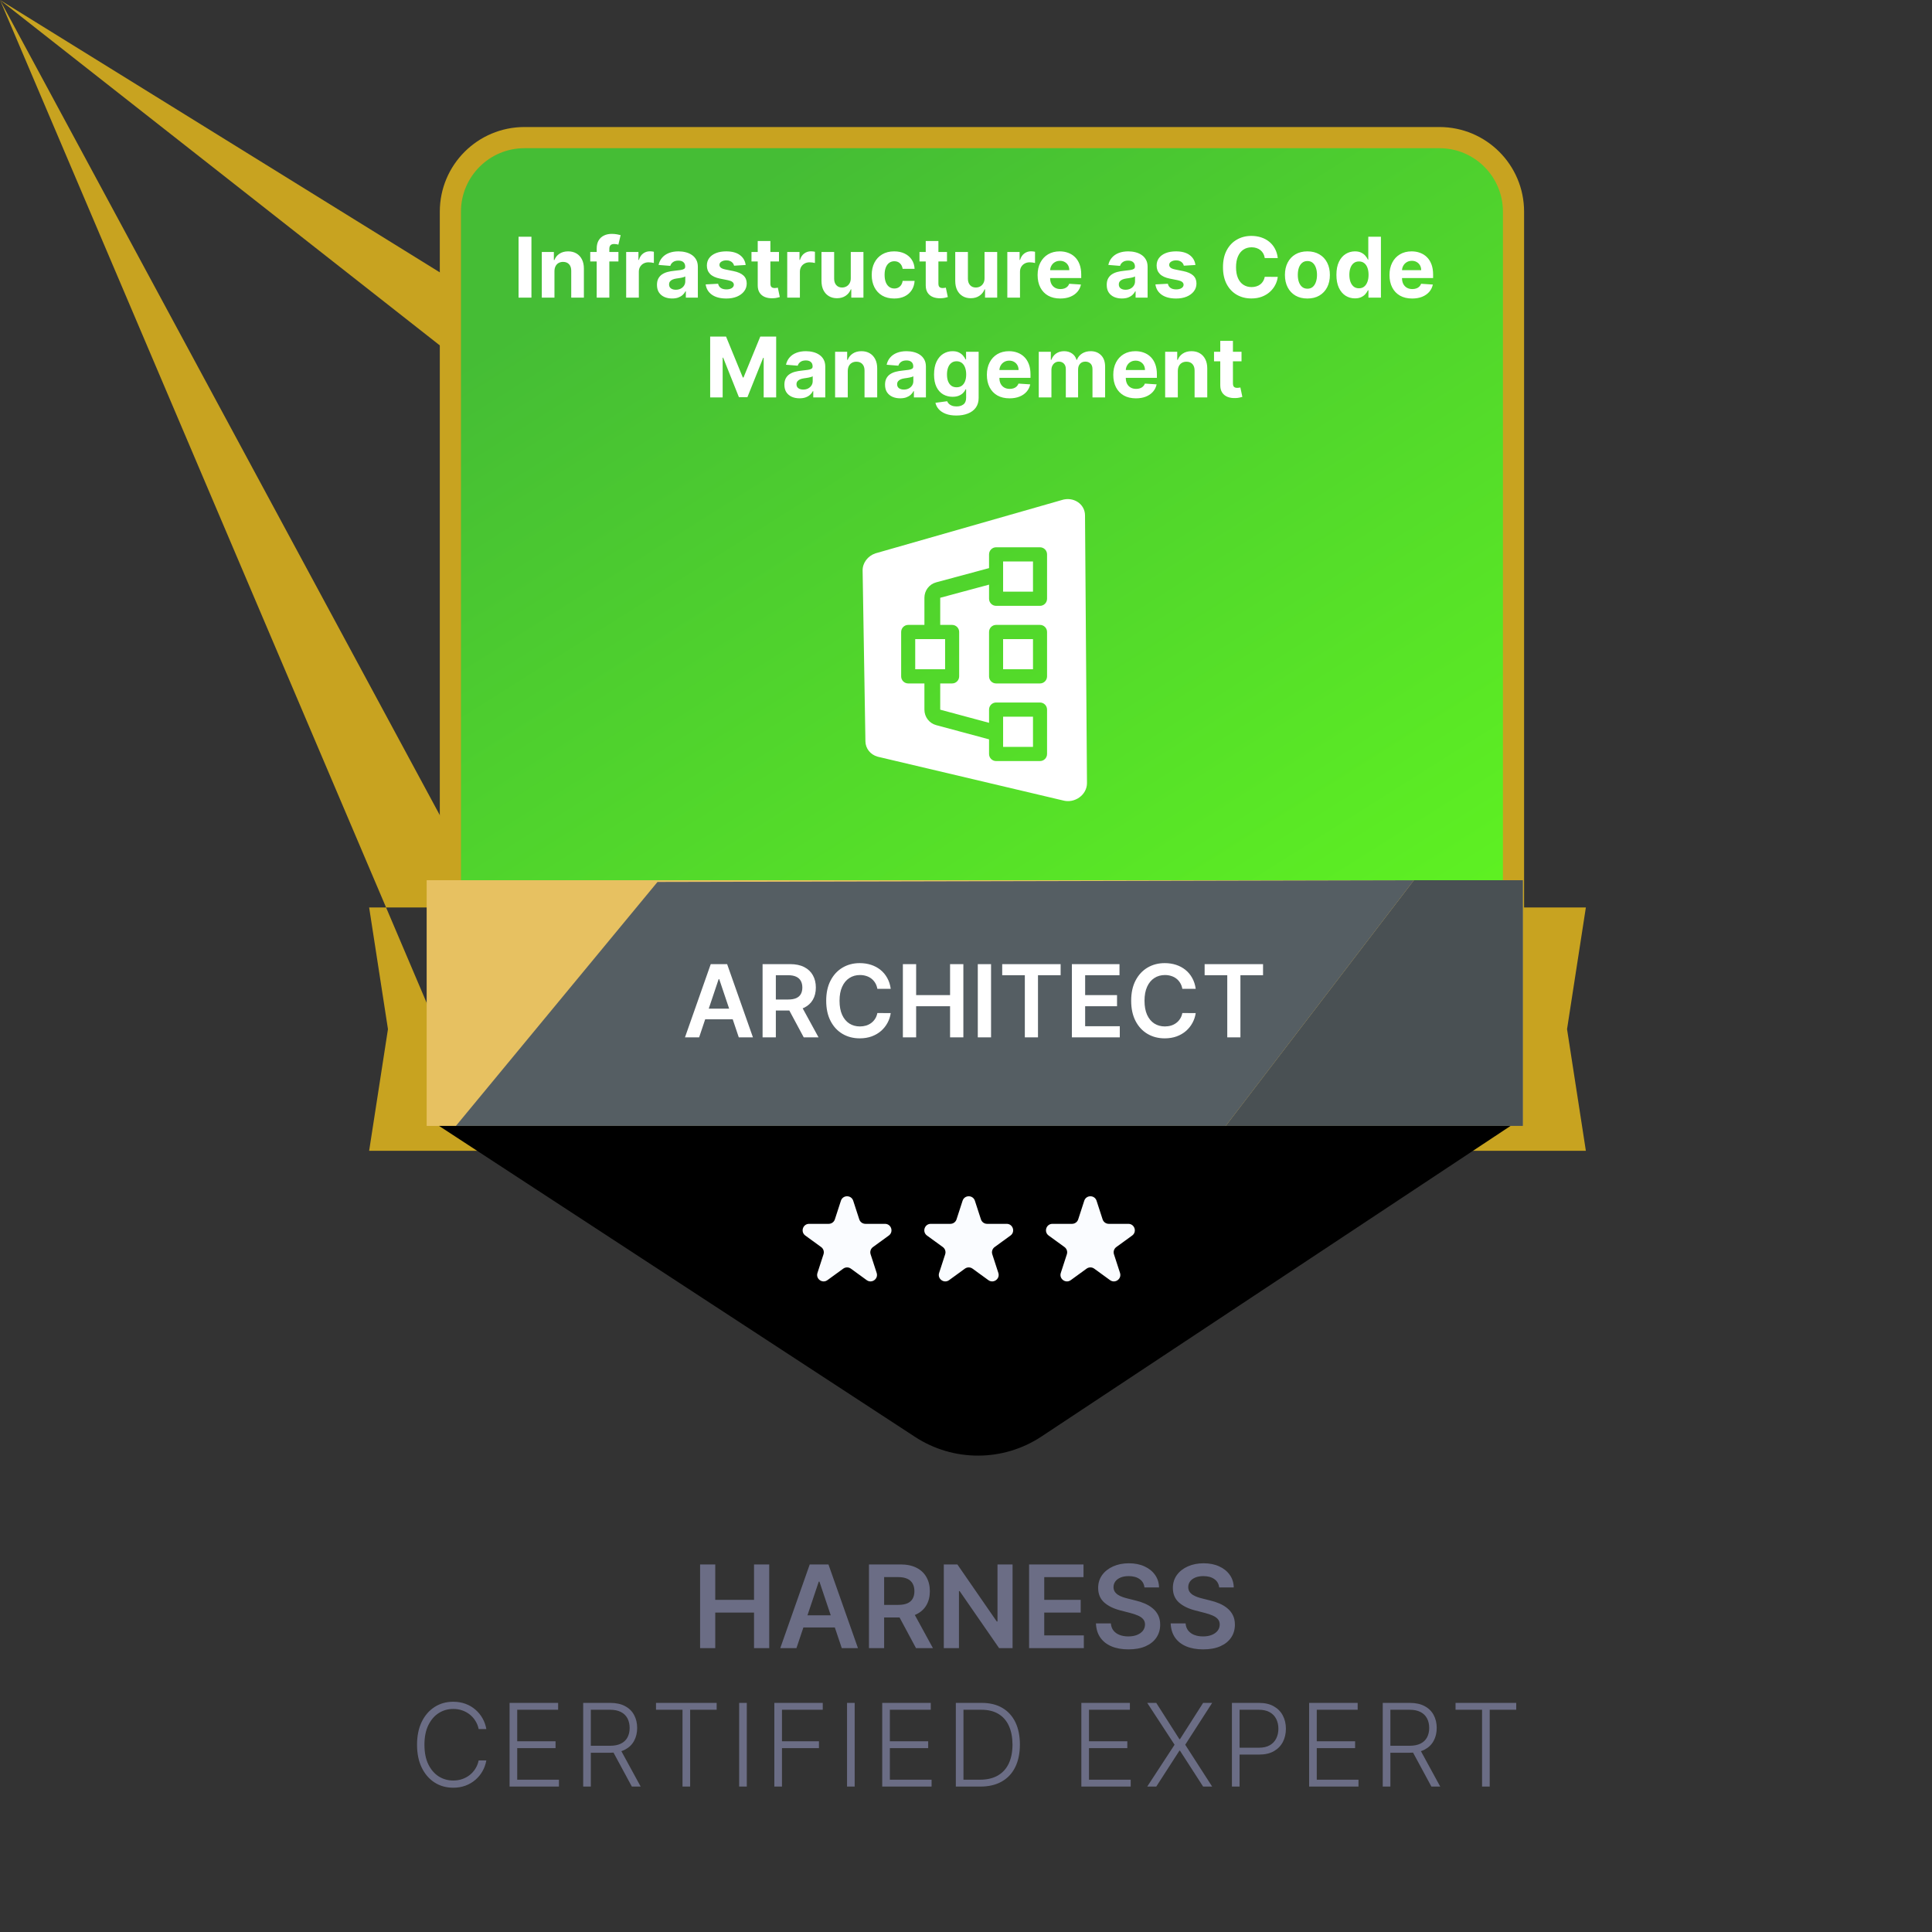 <svg width="600" height="600" viewBox="0 0 600 600" fill="none" xmlns="http://www.w3.org/2000/svg">
<rect x="0" y="0" width="600" height="600" fill="#333333" stroke="none"/>
<path d="M455.094 281.822H492.506L486.66 319.608L492.506 357.395H455.094C-nan -nan -nan -nan 455.094 281.822Z" fill="#C8A320"/>
<path d="M152.052 281.822H114.64L120.486 319.608L114.64 357.395H152.052C-nan -nan -nan -nan 152.052 281.822Z" fill="#C8A320"/>
<path d="M139.87 65.738C139.87 53.035 150.168 42.737 162.871 42.737H447.033C459.736 42.737 470.033 53.035 470.033 65.738V285.78C470.033 293.639 466.02 300.955 459.391 305.178L317.31 395.691C309.771 400.494 300.133 400.494 292.594 395.691L150.513 305.178C143.884 300.955 139.87 293.639 139.87 285.78V65.738Z" fill="url(#paint0_linear_1263_8784)" stroke="#C8A320" stroke-width="6.572"/>
<path d="M165.044 73.521V92.43H161.046V73.521H165.044ZM172.192 84.231V92.43H168.259V78.249H172.008V80.751H172.174C172.488 79.926 173.014 79.273 173.753 78.793C174.491 78.307 175.387 78.064 176.439 78.064C177.424 78.064 178.283 78.279 179.015 78.71C179.748 79.141 180.317 79.757 180.724 80.557C181.13 81.351 181.333 82.299 181.333 83.401V92.43H177.4V84.102C177.406 83.234 177.184 82.557 176.735 82.071C176.286 81.579 175.667 81.332 174.879 81.332C174.35 81.332 173.882 81.446 173.476 81.674C173.076 81.902 172.762 82.234 172.534 82.671C172.312 83.102 172.198 83.622 172.192 84.231ZM192.059 78.249V81.203H183.306V78.249H192.059ZM185.31 92.43V77.224C185.31 76.196 185.51 75.343 185.91 74.666C186.316 73.989 186.87 73.481 187.572 73.143C188.274 72.804 189.071 72.635 189.963 72.635C190.567 72.635 191.118 72.681 191.616 72.773C192.121 72.866 192.496 72.949 192.743 73.023L192.041 75.977C191.887 75.928 191.696 75.882 191.468 75.839C191.247 75.796 191.019 75.774 190.785 75.774C190.207 75.774 189.803 75.909 189.576 76.18C189.348 76.445 189.234 76.817 189.234 77.298V92.43H185.31ZM194.462 92.43V78.249H198.275V80.723H198.423C198.682 79.843 199.116 79.178 199.725 78.729C200.334 78.273 201.036 78.045 201.83 78.045C202.027 78.045 202.239 78.058 202.467 78.082C202.695 78.107 202.895 78.141 203.067 78.184V81.674C202.883 81.619 202.627 81.569 202.301 81.526C201.975 81.483 201.676 81.462 201.405 81.462C200.827 81.462 200.31 81.588 199.854 81.84C199.405 82.086 199.048 82.431 198.783 82.874C198.525 83.317 198.395 83.828 198.395 84.407V92.43H194.462ZM208.739 92.698C207.834 92.698 207.027 92.541 206.32 92.227C205.612 91.907 205.052 91.436 204.639 90.815C204.233 90.187 204.03 89.405 204.03 88.469C204.03 87.682 204.174 87.02 204.464 86.484C204.753 85.949 205.147 85.518 205.646 85.192C206.144 84.865 206.71 84.619 207.344 84.453C207.985 84.287 208.656 84.17 209.357 84.102C210.182 84.016 210.847 83.936 211.352 83.862C211.856 83.782 212.223 83.665 212.45 83.511C212.678 83.358 212.792 83.13 212.792 82.828V82.773C212.792 82.188 212.607 81.736 212.238 81.415C211.875 81.095 211.358 80.935 210.687 80.935C209.979 80.935 209.416 81.092 208.997 81.406C208.579 81.714 208.302 82.102 208.166 82.57L204.528 82.274C204.713 81.412 205.076 80.668 205.618 80.04C206.16 79.406 206.858 78.919 207.714 78.581C208.576 78.236 209.573 78.064 210.705 78.064C211.493 78.064 212.247 78.156 212.967 78.341C213.694 78.526 214.337 78.812 214.897 79.2C215.463 79.587 215.91 80.086 216.236 80.695C216.562 81.299 216.725 82.022 216.725 82.865V92.43H212.995V90.464H212.884C212.656 90.907 212.352 91.298 211.97 91.636C211.589 91.969 211.13 92.23 210.594 92.421C210.059 92.606 209.44 92.698 208.739 92.698ZM209.865 89.984C210.444 89.984 210.955 89.87 211.398 89.642C211.841 89.408 212.189 89.094 212.441 88.7C212.693 88.306 212.82 87.86 212.82 87.362V85.856C212.696 85.936 212.527 86.01 212.312 86.078C212.103 86.14 211.866 86.198 211.601 86.254C211.336 86.303 211.071 86.349 210.807 86.392C210.542 86.429 210.302 86.463 210.087 86.494C209.625 86.561 209.222 86.669 208.877 86.817C208.532 86.965 208.265 87.165 208.074 87.417C207.883 87.663 207.788 87.971 207.788 88.34C207.788 88.876 207.982 89.285 208.369 89.568C208.763 89.845 209.262 89.984 209.865 89.984ZM231.576 82.293L227.975 82.514C227.914 82.206 227.782 81.929 227.578 81.683C227.375 81.431 227.108 81.231 226.775 81.083C226.449 80.929 226.058 80.852 225.603 80.852C224.993 80.852 224.479 80.981 224.061 81.24C223.642 81.492 223.433 81.831 223.433 82.256C223.433 82.594 223.568 82.88 223.839 83.114C224.11 83.348 224.575 83.536 225.233 83.677L227.8 84.195C229.179 84.478 230.207 84.933 230.884 85.561C231.561 86.189 231.9 87.014 231.9 88.035C231.9 88.965 231.626 89.781 231.078 90.482C230.536 91.184 229.791 91.732 228.843 92.126C227.902 92.513 226.815 92.707 225.584 92.707C223.707 92.707 222.211 92.317 221.097 91.535C219.989 90.747 219.34 89.676 219.149 88.322L223.017 88.119C223.134 88.691 223.417 89.128 223.867 89.43C224.316 89.725 224.892 89.873 225.593 89.873C226.283 89.873 226.837 89.74 227.255 89.476C227.68 89.205 227.895 88.857 227.902 88.433C227.895 88.076 227.745 87.783 227.449 87.555C227.154 87.322 226.698 87.143 226.083 87.02L223.627 86.531C222.242 86.254 221.211 85.773 220.534 85.09C219.863 84.407 219.527 83.536 219.527 82.477C219.527 81.566 219.774 80.781 220.266 80.123C220.765 79.464 221.463 78.956 222.362 78.599C223.267 78.242 224.325 78.064 225.538 78.064C227.329 78.064 228.739 78.442 229.767 79.2C230.801 79.957 231.404 80.988 231.576 82.293ZM241.92 78.249V81.203H233.379V78.249H241.92ZM235.318 74.851H239.251V88.072C239.251 88.436 239.307 88.719 239.417 88.922C239.528 89.119 239.682 89.257 239.879 89.337C240.082 89.417 240.316 89.457 240.581 89.457C240.765 89.457 240.95 89.442 241.135 89.411C241.319 89.374 241.461 89.347 241.559 89.328L242.178 92.255C241.981 92.317 241.704 92.387 241.347 92.467C240.99 92.553 240.556 92.606 240.045 92.624C239.097 92.661 238.266 92.535 237.552 92.246C236.845 91.956 236.294 91.507 235.9 90.898C235.506 90.288 235.312 89.519 235.318 88.59V74.851ZM244.482 92.43V78.249H248.295V80.723H248.443C248.701 79.843 249.135 79.178 249.744 78.729C250.354 78.273 251.056 78.045 251.85 78.045C252.047 78.045 252.259 78.058 252.487 78.082C252.714 78.107 252.914 78.141 253.087 78.184V81.674C252.902 81.619 252.647 81.569 252.32 81.526C251.994 81.483 251.696 81.462 251.425 81.462C250.846 81.462 250.329 81.588 249.874 81.84C249.424 82.086 249.067 82.431 248.803 82.874C248.544 83.317 248.415 83.828 248.415 84.407V92.43H244.482ZM264.215 86.392V78.249H268.148V92.43H264.372V89.854H264.224C263.904 90.685 263.372 91.353 262.627 91.858C261.888 92.363 260.986 92.615 259.922 92.615C258.974 92.615 258.14 92.4 257.419 91.969C256.699 91.538 256.136 90.925 255.73 90.131C255.33 89.337 255.127 88.386 255.12 87.278V78.249H259.054V86.577C259.06 87.414 259.284 88.076 259.728 88.562C260.171 89.048 260.765 89.291 261.51 89.291C261.984 89.291 262.427 89.183 262.839 88.968C263.252 88.746 263.584 88.42 263.836 87.989C264.095 87.558 264.221 87.026 264.215 86.392ZM277.702 92.707C276.249 92.707 275 92.4 273.953 91.784C272.913 91.162 272.113 90.301 271.553 89.199C270.999 88.097 270.722 86.829 270.722 85.395C270.722 83.942 271.002 82.668 271.562 81.572C272.128 80.471 272.932 79.612 273.972 78.996C275.012 78.375 276.249 78.064 277.683 78.064C278.921 78.064 280.004 78.289 280.933 78.738C281.863 79.187 282.598 79.818 283.14 80.631C283.682 81.443 283.98 82.397 284.036 83.493H280.324C280.219 82.785 279.942 82.216 279.493 81.785C279.05 81.348 278.468 81.129 277.748 81.129C277.139 81.129 276.606 81.295 276.151 81.628C275.701 81.954 275.351 82.431 275.098 83.059C274.846 83.687 274.72 84.447 274.72 85.34C274.72 86.244 274.843 87.014 275.089 87.648C275.341 88.282 275.695 88.765 276.151 89.097C276.606 89.43 277.139 89.596 277.748 89.596C278.197 89.596 278.601 89.504 278.958 89.319C279.321 89.134 279.619 88.867 279.853 88.516C280.093 88.159 280.25 87.731 280.324 87.232H284.036C283.974 88.316 283.679 89.27 283.149 90.094C282.626 90.913 281.903 91.553 280.98 92.015C280.056 92.477 278.964 92.707 277.702 92.707ZM294.097 78.249V81.203H285.557V78.249H294.097ZM287.496 74.851H291.429V88.072C291.429 88.436 291.484 88.719 291.595 88.922C291.706 89.119 291.86 89.257 292.057 89.337C292.26 89.417 292.494 89.457 292.759 89.457C292.943 89.457 293.128 89.442 293.312 89.411C293.497 89.374 293.639 89.347 293.737 89.328L294.356 92.255C294.159 92.317 293.882 92.387 293.525 92.467C293.168 92.553 292.734 92.606 292.223 92.624C291.275 92.661 290.444 92.535 289.73 92.246C289.022 91.956 288.471 91.507 288.077 90.898C287.683 90.288 287.49 89.519 287.496 88.59V74.851ZM305.754 86.392V78.249H309.687V92.43H305.911V89.854H305.763C305.443 90.685 304.911 91.353 304.166 91.858C303.427 92.363 302.525 92.615 301.461 92.615C300.513 92.615 299.679 92.4 298.958 91.969C298.238 91.538 297.675 90.925 297.269 90.131C296.869 89.337 296.666 88.386 296.659 87.278V78.249H300.593V86.577C300.599 87.414 300.824 88.076 301.267 88.562C301.71 89.048 302.304 89.291 303.049 89.291C303.523 89.291 303.966 89.183 304.378 88.968C304.791 88.746 305.123 88.42 305.375 87.989C305.634 87.558 305.76 87.026 305.754 86.392ZM312.833 92.43V78.249H316.646V80.723H316.794C317.053 79.843 317.487 79.178 318.096 78.729C318.705 78.273 319.407 78.045 320.201 78.045C320.398 78.045 320.61 78.058 320.838 78.082C321.066 78.107 321.266 78.141 321.438 78.184V81.674C321.254 81.619 320.998 81.569 320.672 81.526C320.346 81.483 320.047 81.462 319.776 81.462C319.198 81.462 318.681 81.588 318.225 81.84C317.776 82.086 317.419 82.431 317.154 82.874C316.896 83.317 316.767 83.828 316.767 84.407V92.43H312.833ZM329.275 92.707C327.816 92.707 326.56 92.412 325.508 91.821C324.461 91.224 323.655 90.381 323.089 89.291C322.522 88.195 322.239 86.9 322.239 85.404C322.239 83.945 322.522 82.665 323.089 81.563C323.655 80.461 324.452 79.603 325.48 78.987C326.514 78.372 327.727 78.064 329.118 78.064C330.054 78.064 330.924 78.215 331.731 78.516C332.543 78.812 333.251 79.258 333.854 79.855C334.464 80.452 334.938 81.203 335.276 82.108C335.615 83.007 335.784 84.059 335.784 85.266V86.346H323.809V83.908H332.082C332.082 83.342 331.959 82.84 331.712 82.403C331.466 81.966 331.125 81.625 330.688 81.379C330.257 81.126 329.755 81 329.183 81C328.585 81 328.056 81.138 327.594 81.415C327.139 81.686 326.782 82.052 326.523 82.514C326.265 82.97 326.133 83.478 326.126 84.038V86.355C326.126 87.057 326.256 87.663 326.514 88.174C326.779 88.685 327.151 89.079 327.631 89.356C328.112 89.633 328.681 89.771 329.339 89.771C329.777 89.771 330.177 89.71 330.54 89.587C330.903 89.463 331.214 89.279 331.472 89.033C331.731 88.786 331.928 88.485 332.063 88.128L335.701 88.368C335.516 89.242 335.138 90.005 334.565 90.658C333.999 91.304 333.267 91.809 332.368 92.172C331.475 92.529 330.444 92.707 329.275 92.707ZM348.412 92.698C347.508 92.698 346.701 92.541 345.993 92.227C345.286 91.907 344.725 91.436 344.313 90.815C343.907 90.187 343.704 89.405 343.704 88.469C343.704 87.682 343.848 87.02 344.138 86.484C344.427 85.949 344.821 85.518 345.319 85.192C345.818 84.865 346.384 84.619 347.018 84.453C347.658 84.287 348.329 84.17 349.031 84.102C349.856 84.016 350.521 83.936 351.025 83.862C351.53 83.782 351.896 83.665 352.124 83.511C352.352 83.358 352.466 83.13 352.466 82.828V82.773C352.466 82.188 352.281 81.736 351.912 81.415C351.549 81.095 351.032 80.935 350.361 80.935C349.653 80.935 349.09 81.092 348.671 81.406C348.252 81.714 347.975 82.102 347.84 82.57L344.202 82.274C344.387 81.412 344.75 80.668 345.292 80.04C345.833 79.406 346.532 78.919 347.388 78.581C348.249 78.236 349.247 78.064 350.379 78.064C351.167 78.064 351.921 78.156 352.641 78.341C353.367 78.526 354.011 78.812 354.571 79.2C355.137 79.587 355.583 80.086 355.91 80.695C356.236 81.299 356.399 82.022 356.399 82.865V92.43H352.669V90.464H352.558C352.33 90.907 352.026 91.298 351.644 91.636C351.262 91.969 350.804 92.23 350.268 92.421C349.733 92.606 349.114 92.698 348.412 92.698ZM349.539 89.984C350.117 89.984 350.628 89.87 351.072 89.642C351.515 89.408 351.863 89.094 352.115 88.7C352.367 88.306 352.493 87.86 352.493 87.362V85.856C352.37 85.936 352.201 86.01 351.986 86.078C351.776 86.14 351.539 86.198 351.275 86.254C351.01 86.303 350.745 86.349 350.481 86.392C350.216 86.429 349.976 86.463 349.76 86.494C349.299 86.561 348.896 86.669 348.551 86.817C348.206 86.965 347.939 87.165 347.748 87.417C347.557 87.663 347.461 87.971 347.461 88.34C347.461 88.876 347.655 89.285 348.043 89.568C348.437 89.845 348.936 89.984 349.539 89.984ZM371.25 82.293L367.649 82.514C367.588 82.206 367.455 81.929 367.252 81.683C367.049 81.431 366.781 81.231 366.449 81.083C366.123 80.929 365.732 80.852 365.276 80.852C364.667 80.852 364.153 80.981 363.735 81.24C363.316 81.492 363.107 81.831 363.107 82.256C363.107 82.594 363.242 82.88 363.513 83.114C363.784 83.348 364.249 83.536 364.907 83.677L367.474 84.195C368.853 84.478 369.881 84.933 370.558 85.561C371.235 86.189 371.573 87.014 371.573 88.035C371.573 88.965 371.299 89.781 370.752 90.482C370.21 91.184 369.465 91.732 368.517 92.126C367.575 92.513 366.489 92.707 365.258 92.707C363.381 92.707 361.885 92.317 360.771 91.535C359.663 90.747 359.013 89.676 358.823 88.322L362.691 88.119C362.808 88.691 363.091 89.128 363.541 89.43C363.99 89.725 364.566 89.873 365.267 89.873C365.957 89.873 366.511 89.74 366.929 89.476C367.354 89.205 367.569 88.857 367.575 88.433C367.569 88.076 367.419 87.783 367.123 87.555C366.828 87.322 366.372 87.143 365.757 87.02L363.301 86.531C361.916 86.254 360.885 85.773 360.208 85.09C359.537 84.407 359.201 83.536 359.201 82.477C359.201 81.566 359.447 80.781 359.94 80.123C360.438 79.464 361.137 78.956 362.036 78.599C362.941 78.242 363.999 78.064 365.212 78.064C367.003 78.064 368.413 78.442 369.441 79.2C370.475 79.957 371.078 80.988 371.25 82.293ZM396.825 80.141H392.781C392.708 79.618 392.557 79.153 392.329 78.747C392.101 78.335 391.809 77.984 391.452 77.695C391.095 77.405 390.682 77.184 390.215 77.03C389.753 76.876 389.251 76.799 388.71 76.799C387.731 76.799 386.878 77.042 386.152 77.528C385.426 78.008 384.863 78.71 384.463 79.633C384.062 80.551 383.862 81.665 383.862 82.976C383.862 84.324 384.062 85.456 384.463 86.374C384.869 87.291 385.435 87.983 386.161 88.451C386.888 88.919 387.728 89.153 388.682 89.153C389.218 89.153 389.713 89.082 390.169 88.94C390.63 88.799 391.039 88.593 391.396 88.322C391.753 88.045 392.049 87.709 392.283 87.315C392.523 86.921 392.689 86.472 392.781 85.967L396.825 85.986C396.721 86.854 396.459 87.691 396.041 88.497C395.628 89.297 395.071 90.014 394.369 90.648C393.674 91.276 392.843 91.775 391.877 92.144C390.916 92.507 389.83 92.689 388.617 92.689C386.931 92.689 385.423 92.307 384.093 91.544C382.77 90.781 381.723 89.676 380.954 88.229C380.191 86.783 379.809 85.032 379.809 82.976C379.809 80.914 380.197 79.159 380.972 77.713C381.748 76.267 382.801 75.165 384.13 74.408C385.46 73.644 386.955 73.263 388.617 73.263C389.713 73.263 390.729 73.417 391.664 73.724C392.606 74.032 393.44 74.481 394.166 75.072C394.893 75.657 395.484 76.374 395.939 77.224C396.401 78.073 396.696 79.046 396.825 80.141ZM406.026 92.707C404.592 92.707 403.352 92.403 402.305 91.793C401.265 91.178 400.462 90.322 399.895 89.227C399.329 88.125 399.046 86.847 399.046 85.395C399.046 83.93 399.329 82.65 399.895 81.554C400.462 80.452 401.265 79.597 402.305 78.987C403.352 78.372 404.592 78.064 406.026 78.064C407.46 78.064 408.698 78.372 409.738 78.987C410.784 79.597 411.59 80.452 412.157 81.554C412.723 82.65 413.006 83.93 413.006 85.395C413.006 86.847 412.723 88.125 412.157 89.227C411.59 90.322 410.784 91.178 409.738 91.793C408.698 92.403 407.46 92.707 406.026 92.707ZM406.045 89.66C406.697 89.66 407.242 89.476 407.679 89.106C408.116 88.731 408.445 88.22 408.667 87.574C408.894 86.927 409.008 86.192 409.008 85.367C409.008 84.542 408.894 83.807 408.667 83.16C408.445 82.514 408.116 82.003 407.679 81.628C407.242 81.252 406.697 81.065 406.045 81.065C405.386 81.065 404.832 81.252 404.383 81.628C403.939 82.003 403.604 82.514 403.376 83.16C403.155 83.807 403.044 84.542 403.044 85.367C403.044 86.192 403.155 86.927 403.376 87.574C403.604 88.22 403.939 88.731 404.383 89.106C404.832 89.476 405.386 89.66 406.045 89.66ZM420.79 92.661C419.712 92.661 418.737 92.384 417.863 91.83C416.995 91.27 416.305 90.448 415.795 89.365C415.29 88.276 415.037 86.94 415.037 85.358C415.037 83.733 415.299 82.382 415.822 81.305C416.345 80.221 417.041 79.412 417.909 78.876C418.783 78.335 419.74 78.064 420.78 78.064C421.574 78.064 422.236 78.199 422.765 78.47C423.301 78.735 423.732 79.067 424.058 79.467C424.39 79.861 424.643 80.249 424.815 80.631H424.935V73.521H428.859V92.43H424.981V90.159H424.815C424.631 90.553 424.369 90.944 424.03 91.332C423.698 91.713 423.264 92.03 422.729 92.283C422.199 92.535 421.553 92.661 420.79 92.661ZM422.036 89.531C422.67 89.531 423.206 89.359 423.643 89.014C424.086 88.663 424.424 88.174 424.658 87.546C424.898 86.918 425.018 86.183 425.018 85.34C425.018 84.496 424.901 83.764 424.667 83.142C424.434 82.52 424.095 82.04 423.652 81.702C423.209 81.363 422.67 81.194 422.036 81.194C421.39 81.194 420.845 81.369 420.402 81.72C419.959 82.071 419.623 82.557 419.395 83.179C419.168 83.801 419.054 84.521 419.054 85.34C419.054 86.164 419.168 86.894 419.395 87.528C419.629 88.156 419.965 88.648 420.402 89.005C420.845 89.356 421.39 89.531 422.036 89.531ZM438.556 92.707C437.097 92.707 435.842 92.412 434.789 91.821C433.743 91.224 432.936 90.381 432.37 89.291C431.804 88.195 431.521 86.9 431.521 85.404C431.521 83.945 431.804 82.665 432.37 81.563C432.936 80.461 433.733 79.603 434.761 78.987C435.795 78.372 437.008 78.064 438.399 78.064C439.335 78.064 440.206 78.215 441.012 78.516C441.825 78.812 442.532 79.258 443.136 79.855C443.745 80.452 444.219 81.203 444.558 82.108C444.896 83.007 445.065 84.059 445.065 85.266V86.346H433.09V83.908H441.363C441.363 83.342 441.24 82.84 440.994 82.403C440.747 81.966 440.406 81.625 439.969 81.379C439.538 81.126 439.036 81 438.464 81C437.867 81 437.337 81.138 436.876 81.415C436.42 81.686 436.063 82.052 435.805 82.514C435.546 82.97 435.414 83.478 435.408 84.038V86.355C435.408 87.057 435.537 87.663 435.795 88.174C436.06 88.685 436.433 89.079 436.913 89.356C437.393 89.633 437.962 89.771 438.621 89.771C439.058 89.771 439.458 89.71 439.821 89.587C440.184 89.463 440.495 89.279 440.754 89.033C441.012 88.786 441.209 88.485 441.344 88.128L444.982 88.368C444.798 89.242 444.419 90.005 443.847 90.658C443.28 91.304 442.548 91.809 441.649 92.172C440.757 92.529 439.726 92.707 438.556 92.707ZM220.549 104.521H225.479L230.687 117.226H230.908L236.116 104.521H241.046V123.43H237.168V111.123H237.011L232.118 123.338H229.477L224.584 111.077H224.427V123.43H220.549V104.521ZM248.31 123.698C247.405 123.698 246.599 123.541 245.891 123.227C245.183 122.907 244.623 122.436 244.21 121.815C243.804 121.187 243.601 120.405 243.601 119.469C243.601 118.682 243.746 118.02 244.035 117.484C244.324 116.949 244.718 116.518 245.217 116.192C245.715 115.866 246.282 115.619 246.916 115.453C247.556 115.287 248.227 115.17 248.929 115.102C249.753 115.016 250.418 114.936 250.923 114.862C251.428 114.782 251.794 114.665 252.022 114.511C252.249 114.357 252.363 114.13 252.363 113.828V113.773C252.363 113.188 252.179 112.736 251.809 112.415C251.446 112.095 250.929 111.935 250.258 111.935C249.55 111.935 248.987 112.092 248.568 112.406C248.15 112.714 247.873 113.102 247.737 113.57L244.1 113.274C244.284 112.412 244.648 111.668 245.189 111.04C245.731 110.406 246.429 109.919 247.285 109.581C248.147 109.236 249.144 109.064 250.277 109.064C251.064 109.064 251.818 109.156 252.539 109.341C253.265 109.526 253.908 109.812 254.468 110.2C255.035 110.587 255.481 111.086 255.807 111.695C256.133 112.299 256.296 113.022 256.296 113.865V123.43H252.566V121.464H252.456C252.228 121.907 251.923 122.298 251.541 122.636C251.16 122.969 250.701 123.23 250.166 123.421C249.63 123.606 249.012 123.698 248.31 123.698ZM249.436 120.984C250.015 120.984 250.526 120.87 250.969 120.642C251.412 120.408 251.76 120.094 252.012 119.7C252.265 119.306 252.391 118.86 252.391 118.361V116.857C252.268 116.937 252.099 117.01 251.883 117.078C251.674 117.14 251.437 117.198 251.172 117.254C250.907 117.303 250.643 117.349 250.378 117.392C250.113 117.429 249.873 117.463 249.658 117.494C249.196 117.561 248.793 117.669 248.448 117.817C248.104 117.964 247.836 118.165 247.645 118.417C247.454 118.663 247.359 118.971 247.359 119.34C247.359 119.876 247.553 120.285 247.941 120.568C248.335 120.845 248.833 120.984 249.436 120.984ZM263.281 115.232V123.43H259.348V109.249H263.097V111.751H263.263C263.577 110.926 264.103 110.273 264.842 109.793C265.58 109.307 266.476 109.064 267.528 109.064C268.513 109.064 269.372 109.279 270.104 109.71C270.837 110.141 271.406 110.757 271.812 111.557C272.219 112.351 272.422 113.299 272.422 114.401V123.43H268.489V115.102C268.495 114.234 268.273 113.557 267.824 113.071C267.374 112.579 266.756 112.332 265.968 112.332C265.439 112.332 264.971 112.446 264.565 112.674C264.164 112.902 263.851 113.234 263.623 113.671C263.401 114.102 263.287 114.622 263.281 115.232ZM279.566 123.698C278.661 123.698 277.855 123.541 277.147 123.227C276.439 122.907 275.879 122.436 275.466 121.815C275.06 121.187 274.857 120.405 274.857 119.469C274.857 118.682 275.002 118.02 275.291 117.484C275.58 116.949 275.974 116.518 276.473 116.192C276.971 115.866 277.538 115.619 278.172 115.453C278.812 115.287 279.483 115.17 280.184 115.102C281.009 115.016 281.674 114.936 282.179 114.862C282.683 114.782 283.05 114.665 283.277 114.511C283.505 114.357 283.619 114.13 283.619 113.828V113.773C283.619 113.188 283.434 112.736 283.065 112.415C282.702 112.095 282.185 111.935 281.514 111.935C280.806 111.935 280.243 112.092 279.824 112.406C279.406 112.714 279.129 113.102 278.993 113.57L275.356 113.274C275.54 112.412 275.903 111.668 276.445 111.04C276.987 110.406 277.685 109.919 278.541 109.581C279.403 109.236 280.4 109.064 281.532 109.064C282.32 109.064 283.074 109.156 283.794 109.341C284.521 109.526 285.164 109.812 285.724 110.2C286.29 110.587 286.737 111.086 287.063 111.695C287.389 112.299 287.552 113.022 287.552 113.865V123.43H283.822V121.464H283.711C283.484 121.907 283.179 122.298 282.797 122.636C282.416 122.969 281.957 123.23 281.422 123.421C280.886 123.606 280.267 123.698 279.566 123.698ZM280.692 120.984C281.271 120.984 281.782 120.87 282.225 120.642C282.668 120.408 283.016 120.094 283.268 119.7C283.521 119.306 283.647 118.86 283.647 118.361V116.857C283.524 116.937 283.354 117.01 283.139 117.078C282.93 117.14 282.693 117.198 282.428 117.254C282.163 117.303 281.899 117.349 281.634 117.392C281.369 117.429 281.129 117.463 280.914 117.494C280.452 117.561 280.049 117.669 279.704 117.817C279.36 117.964 279.092 118.165 278.901 118.417C278.71 118.663 278.615 118.971 278.615 119.34C278.615 119.876 278.809 120.285 279.196 120.568C279.59 120.845 280.089 120.984 280.692 120.984ZM296.993 129.044C295.719 129.044 294.626 128.869 293.715 128.518C292.81 128.173 292.09 127.702 291.555 127.105C291.019 126.508 290.671 125.837 290.511 125.092L294.149 124.603C294.26 124.886 294.435 125.151 294.676 125.397C294.916 125.643 295.233 125.84 295.627 125.988C296.027 126.142 296.513 126.219 297.085 126.219C297.941 126.219 298.646 126.009 299.2 125.591C299.76 125.178 300.04 124.486 300.04 123.513V120.919H299.874C299.701 121.313 299.443 121.685 299.098 122.036C298.753 122.387 298.31 122.673 297.769 122.895C297.227 123.116 296.581 123.227 295.83 123.227C294.765 123.227 293.795 122.981 292.921 122.489C292.053 121.99 291.361 121.23 290.844 120.208C290.333 119.18 290.078 117.881 290.078 116.312C290.078 114.705 290.339 113.363 290.862 112.286C291.386 111.209 292.081 110.403 292.949 109.867C293.823 109.332 294.78 109.064 295.82 109.064C296.614 109.064 297.279 109.199 297.815 109.47C298.35 109.735 298.781 110.067 299.107 110.467C299.44 110.861 299.695 111.249 299.874 111.631H300.021V109.249H303.927V123.569C303.927 124.775 303.631 125.785 303.041 126.597C302.45 127.41 301.631 128.019 300.585 128.425C299.544 128.838 298.347 129.044 296.993 129.044ZM297.076 120.273C297.71 120.273 298.246 120.116 298.683 119.802C299.126 119.482 299.464 119.026 299.698 118.435C299.938 117.838 300.058 117.124 300.058 116.293C300.058 115.462 299.941 114.742 299.707 114.133C299.474 113.517 299.135 113.04 298.692 112.702C298.249 112.363 297.71 112.194 297.076 112.194C296.43 112.194 295.885 112.369 295.442 112.72C294.999 113.065 294.663 113.545 294.435 114.16C294.208 114.776 294.094 115.487 294.094 116.293C294.094 117.112 294.208 117.82 294.435 118.417C294.669 119.008 295.005 119.466 295.442 119.793C295.885 120.113 296.43 120.273 297.076 120.273ZM313.52 123.707C312.061 123.707 310.805 123.412 309.753 122.821C308.707 122.224 307.9 121.381 307.334 120.291C306.768 119.196 306.484 117.9 306.484 116.404C306.484 114.945 306.768 113.665 307.334 112.563C307.9 111.461 308.697 110.603 309.725 109.987C310.759 109.372 311.972 109.064 313.363 109.064C314.299 109.064 315.17 109.215 315.976 109.516C316.788 109.812 317.496 110.258 318.1 110.855C318.709 111.452 319.183 112.203 319.521 113.108C319.86 114.007 320.029 115.059 320.029 116.266V117.346H308.054V114.908H316.327C316.327 114.342 316.204 113.84 315.957 113.403C315.711 112.966 315.37 112.625 314.933 112.379C314.502 112.126 314 112 313.428 112C312.831 112 312.301 112.138 311.84 112.415C311.384 112.686 311.027 113.053 310.769 113.514C310.51 113.97 310.378 114.477 310.372 115.038V117.355C310.372 118.057 310.501 118.663 310.759 119.174C311.024 119.685 311.396 120.079 311.877 120.356C312.357 120.633 312.926 120.771 313.585 120.771C314.022 120.771 314.422 120.71 314.785 120.587C315.148 120.464 315.459 120.279 315.717 120.033C315.976 119.786 316.173 119.485 316.308 119.128L319.946 119.368C319.761 120.242 319.383 121.005 318.81 121.658C318.244 122.304 317.512 122.809 316.613 123.172C315.72 123.529 314.689 123.707 313.52 123.707ZM322.596 123.43V109.249H326.345V111.751H326.511C326.806 110.92 327.299 110.264 327.988 109.784C328.677 109.304 329.502 109.064 330.462 109.064C331.435 109.064 332.263 109.307 332.946 109.793C333.629 110.273 334.085 110.926 334.313 111.751H334.46C334.75 110.938 335.273 110.289 336.03 109.803C336.793 109.31 337.695 109.064 338.735 109.064C340.059 109.064 341.133 109.486 341.957 110.329C342.788 111.166 343.204 112.354 343.204 113.893V123.43H339.28V114.668C339.28 113.88 339.071 113.29 338.652 112.896C338.234 112.502 337.71 112.305 337.082 112.305C336.368 112.305 335.811 112.532 335.411 112.988C335.011 113.437 334.811 114.031 334.811 114.77V123.43H330.998V114.585C330.998 113.89 330.798 113.336 330.398 112.923C330.004 112.511 329.484 112.305 328.837 112.305C328.4 112.305 328.006 112.415 327.656 112.637C327.311 112.852 327.037 113.157 326.834 113.551C326.631 113.939 326.529 114.394 326.529 114.918V123.43H322.596ZM352.774 123.707C351.315 123.707 350.059 123.412 349.007 122.821C347.96 122.224 347.154 121.381 346.588 120.291C346.022 119.196 345.738 117.9 345.738 116.404C345.738 114.945 346.022 113.665 346.588 112.563C347.154 111.461 347.951 110.603 348.979 109.987C350.013 109.372 351.226 109.064 352.617 109.064C353.553 109.064 354.424 109.215 355.23 109.516C356.042 109.812 356.75 110.258 357.353 110.855C357.963 111.452 358.437 112.203 358.775 113.108C359.114 114.007 359.283 115.059 359.283 116.266V117.346H347.308V114.908H355.581C355.581 114.342 355.458 113.84 355.211 113.403C354.965 112.966 354.624 112.625 354.187 112.379C353.756 112.126 353.254 112 352.682 112C352.084 112 351.555 112.138 351.093 112.415C350.638 112.686 350.281 113.053 350.022 113.514C349.764 113.97 349.632 114.477 349.625 115.038V117.355C349.625 118.057 349.755 118.663 350.013 119.174C350.278 119.685 350.65 120.079 351.13 120.356C351.611 120.633 352.18 120.771 352.839 120.771C353.276 120.771 353.676 120.71 354.039 120.587C354.402 120.464 354.713 120.279 354.971 120.033C355.23 119.786 355.427 119.485 355.562 119.128L359.2 119.368C359.015 120.242 358.637 121.005 358.064 121.658C357.498 122.304 356.766 122.809 355.867 123.172C354.974 123.529 353.943 123.707 352.774 123.707ZM365.783 115.232V123.43H361.85V109.249H365.598V111.751H365.765C366.079 110.926 366.605 110.273 367.343 109.793C368.082 109.307 368.978 109.064 370.03 109.064C371.015 109.064 371.874 109.279 372.606 109.71C373.339 110.141 373.908 110.757 374.314 111.557C374.721 112.351 374.924 113.299 374.924 114.401V123.43H370.991V115.102C370.997 114.234 370.775 113.557 370.326 113.071C369.876 112.579 369.258 112.332 368.47 112.332C367.941 112.332 367.473 112.446 367.066 112.674C366.666 112.902 366.352 113.234 366.125 113.671C365.903 114.102 365.789 114.622 365.783 115.232ZM385.567 109.249V112.203H377.027V109.249H385.567ZM378.965 105.851H382.899V119.072C382.899 119.436 382.954 119.719 383.065 119.922C383.176 120.119 383.33 120.257 383.527 120.337C383.73 120.417 383.964 120.457 384.228 120.457C384.413 120.457 384.598 120.442 384.782 120.411C384.967 120.374 385.108 120.347 385.207 120.328L385.826 123.255C385.629 123.317 385.352 123.387 384.995 123.467C384.638 123.553 384.204 123.606 383.693 123.624C382.745 123.661 381.914 123.535 381.2 123.246C380.492 122.956 379.941 122.507 379.547 121.898C379.153 121.288 378.959 120.519 378.965 119.589V105.851Z" fill="white"/>
<path fill-rule="evenodd" clip-rule="evenodd" d="M267.893 177.205L268.764 230.246C268.805 232.465 270.308 234.357 272.533 234.988L330.065 248.573C333.748 249.619 337.599 246.849 337.572 243.174L336.961 160.016C336.934 156.466 333.287 154.111 329.68 155.314L271.888 171.846C269.48 172.65 267.85 174.837 267.893 177.205ZM279.862 196.273C279.862 195.056 280.84 194.07 282.046 194.07H287.085V185.645C287.085 183.398 288.581 181.431 290.731 180.853L307.158 176.432V172.17C307.158 170.953 308.136 169.967 309.342 169.967H322.989C324.195 169.967 325.173 170.953 325.173 172.17V185.943C325.173 187.16 324.195 188.147 322.989 188.147H309.342C308.136 188.147 307.158 187.16 307.158 185.943V181.565L291.994 185.645V194.07H295.694C296.9 194.07 297.877 195.056 297.877 196.273V210.046C297.877 211.263 296.9 212.25 295.694 212.25H291.994V220.398L307.158 224.479V220.376C307.158 219.159 308.136 218.172 309.342 218.172H322.989C324.195 218.172 325.173 219.159 325.173 220.376V234.149C325.173 235.366 324.195 236.353 322.989 236.353H309.342C308.136 236.353 307.158 235.366 307.158 234.149V229.612L290.731 225.191C288.581 224.612 287.085 222.646 287.085 220.398V212.25H282.046C280.84 212.25 279.862 211.263 279.862 210.046V196.273ZM284.23 198.477V207.843H293.51V198.477H284.23ZM311.525 183.74V174.374H320.806V183.74H311.525ZM307.158 196.273C307.158 195.056 308.136 194.07 309.342 194.07H322.989C324.195 194.07 325.173 195.056 325.173 196.273V210.046C325.173 211.263 324.195 212.25 322.989 212.25H309.342C308.136 212.25 307.158 211.263 307.158 210.046V196.273ZM311.525 198.477V207.843H320.806V198.477H311.525ZM311.525 231.945V222.58H320.806V231.945H311.525Z" fill="white"/>
<g clip-path="url(#clip0_1263_8784)">
<rect width="340.453" height="76.303" transform="translate(132.506 273.362)" fill="#E7C161"/>
<g style="mix-blend-mode:overlay">
<path d="M140.407 351.093L204.191 273.902L439.092 273.363L379.948 350.579L140.407 351.093Z" fill="#555E63"/>
</g>
<g style="mix-blend-mode:overlay">
<path d="M379.948 350.578L439.093 273.362L473.593 273.362L473.593 350.578L379.948 350.578Z" fill="#495053"/>
</g>
<path d="M217.122 322.156H212.725L220.73 299.418H225.815L233.831 322.156H229.435L223.361 304.081H223.184L217.122 322.156ZM217.266 313.241H229.257V316.549H217.266V313.241ZM236.826 322.156V299.418H245.353C247.1 299.418 248.566 299.721 249.75 300.328C250.942 300.935 251.841 301.786 252.448 302.882C253.062 303.97 253.369 305.239 253.369 306.69C253.369 308.148 253.059 309.414 252.437 310.487C251.822 311.553 250.916 312.379 249.717 312.963C248.518 313.541 247.045 313.829 245.298 313.829H239.224V310.41H244.743C245.764 310.41 246.6 310.269 247.252 309.988C247.903 309.699 248.384 309.281 248.695 308.733C249.013 308.178 249.173 307.497 249.173 306.69C249.173 305.883 249.013 305.195 248.695 304.625C248.377 304.048 247.892 303.611 247.241 303.315C246.589 303.011 245.749 302.86 244.72 302.86H240.945V322.156H236.826ZM248.573 311.853L254.202 322.156H249.606L244.076 311.853H248.573ZM276.624 307.09H272.472C272.353 306.409 272.135 305.806 271.817 305.28C271.498 304.747 271.102 304.296 270.629 303.926C270.155 303.555 269.615 303.278 269.008 303.093C268.408 302.9 267.76 302.804 267.065 302.804C265.829 302.804 264.733 303.115 263.778 303.737C262.823 304.351 262.076 305.254 261.536 306.446C260.995 307.63 260.725 309.077 260.725 310.787C260.725 312.527 260.995 313.992 261.536 315.184C262.083 316.368 262.831 317.264 263.778 317.871C264.733 318.47 265.825 318.77 267.054 318.77C267.735 318.77 268.371 318.681 268.963 318.504C269.563 318.319 270.099 318.048 270.573 317.693C271.054 317.338 271.458 316.901 271.783 316.383C272.116 315.865 272.346 315.273 272.472 314.606L276.624 314.629C276.469 315.709 276.132 316.723 275.614 317.671C275.103 318.618 274.433 319.455 273.604 320.18C272.775 320.898 271.806 321.461 270.695 321.868C269.585 322.267 268.353 322.467 266.998 322.467C265 322.467 263.216 322.005 261.647 321.079C260.077 320.154 258.841 318.818 257.938 317.071C257.035 315.324 256.584 313.23 256.584 310.787C256.584 308.337 257.039 306.242 257.949 304.503C258.86 302.756 260.1 301.42 261.669 300.495C263.238 299.57 265.014 299.107 266.998 299.107C268.264 299.107 269.441 299.285 270.529 299.64C271.617 299.995 272.587 300.517 273.438 301.205C274.289 301.886 274.988 302.723 275.536 303.715C276.091 304.699 276.454 305.824 276.624 307.09ZM280.396 322.156V299.418H284.516V309.044H295.052V299.418H299.182V322.156H295.052V312.497H284.516V322.156H280.396ZM307.781 299.418V322.156H303.662V299.418H307.781ZM311.243 302.871V299.418H329.385V302.871H322.357V322.156H318.271V302.871H311.243ZM332.882 322.156V299.418H347.671V302.871H337.001V309.044H346.905V312.497H337.001V318.703H347.76V322.156H332.882ZM371.337 307.09H367.184C367.066 306.409 366.847 305.806 366.529 305.28C366.211 304.747 365.815 304.296 365.341 303.926C364.867 303.555 364.327 303.278 363.72 303.093C363.12 302.9 362.473 302.804 361.777 302.804C360.541 302.804 359.445 303.115 358.491 303.737C357.536 304.351 356.788 305.254 356.248 306.446C355.708 307.63 355.437 309.077 355.437 310.787C355.437 312.527 355.708 313.992 356.248 315.184C356.796 316.368 357.543 317.264 358.491 317.871C359.445 318.47 360.537 318.77 361.766 318.77C362.447 318.77 363.083 318.681 363.676 318.504C364.275 318.319 364.812 318.048 365.286 317.693C365.767 317.338 366.17 316.901 366.496 316.383C366.829 315.865 367.058 315.273 367.184 314.606L371.337 314.629C371.181 315.709 370.844 316.723 370.326 317.671C369.815 318.618 369.146 319.455 368.317 320.18C367.488 320.898 366.518 321.461 365.408 321.868C364.297 322.267 363.065 322.467 361.71 322.467C359.712 322.467 357.928 322.005 356.359 321.079C354.79 320.154 353.554 318.818 352.651 317.071C351.748 315.324 351.296 313.23 351.296 310.787C351.296 308.337 351.751 306.242 352.662 304.503C353.572 302.756 354.812 301.42 356.381 300.495C357.95 299.57 359.727 299.107 361.71 299.107C362.976 299.107 364.153 299.285 365.241 299.64C366.329 299.995 367.299 300.517 368.15 301.205C369.001 301.886 369.701 302.723 370.248 303.715C370.804 304.699 371.166 305.824 371.337 307.09ZM374.109 302.871V299.418H392.251V302.871H385.223V322.156H381.138V302.871H374.109Z" fill="white"/>
</g>
<path d="M469.11 349.666H136.356L284.174 446.24C296.115 454.042 311.552 453.994 323.445 446.119L469.11 349.666Z" fill="black"/>
<path d="M261.151 372.902C261.752 371.051 264.372 371.051 264.974 372.902L266.853 378.685C267.122 379.513 267.894 380.074 268.764 380.074H274.845C276.792 380.074 277.601 382.566 276.026 383.71L271.107 387.284C270.403 387.796 270.108 388.703 270.377 389.531L272.256 395.314C272.858 397.166 270.738 398.706 269.163 397.561L264.244 393.987C263.539 393.476 262.585 393.476 261.881 393.987L256.962 397.561C255.386 398.706 253.267 397.166 253.869 395.314L255.748 389.531C256.017 388.703 255.722 387.796 255.017 387.284L250.098 383.71C248.523 382.566 249.332 380.074 251.28 380.074H257.36C258.231 380.074 259.003 379.513 259.272 378.685L261.151 372.902Z" fill="#FAFCFF"/>
<path d="M302.76 372.902C302.159 371.051 299.539 371.051 298.937 372.902L297.058 378.685C296.789 379.513 296.018 380.074 295.147 380.074H289.066C287.119 380.074 286.31 382.566 287.885 383.71L292.804 387.284C293.509 387.796 293.803 388.703 293.534 389.531L291.655 395.314C291.054 397.166 293.173 398.706 294.748 397.561L299.668 393.987C300.372 393.476 301.326 393.476 302.03 393.987L306.95 397.561C308.525 398.706 310.644 397.166 310.043 395.314L308.164 389.531C307.894 388.703 308.189 387.796 308.894 387.284L313.813 383.71C315.388 382.566 314.579 380.074 312.632 380.074H306.551C305.68 380.074 304.909 379.513 304.639 378.685L302.76 372.902Z" fill="#FAFCFF"/>
<path d="M336.724 372.902C337.326 371.051 339.945 371.051 340.547 372.902L342.426 378.685C342.695 379.513 343.467 380.074 344.338 380.074H350.418C352.365 380.074 353.175 382.566 351.6 383.71L346.68 387.284C345.976 387.796 345.681 388.703 345.95 389.531L347.829 395.314C348.431 397.166 346.311 398.706 344.736 397.561L339.817 393.987C339.112 393.476 338.159 393.476 337.454 393.987L332.535 397.561C330.96 398.706 328.84 397.166 329.442 395.314L331.321 389.531C331.59 388.703 331.295 387.796 330.591 387.284L325.671 383.71C324.096 382.566 324.906 380.074 326.853 380.074H332.933C333.804 380.074 334.576 379.513 334.845 378.685L336.724 372.902Z" fill="#FAFCFF"/>
<path d="M217.421 511.835V485.848H222.128V496.849H234.17V485.848H238.89V511.835H234.17V500.796H222.128V511.835H217.421ZM247.347 511.835H242.323L251.471 485.848H257.283L266.444 511.835H261.419L254.479 491.178H254.276L247.347 511.835ZM247.512 501.646H261.216V505.427H247.512V501.646ZM269.867 511.835V485.848H279.612C281.609 485.848 283.283 486.195 284.637 486.889C285.999 487.582 287.027 488.555 287.72 489.807C288.422 491.051 288.774 492.501 288.774 494.159C288.774 495.826 288.418 497.272 287.708 498.499C287.006 499.717 285.969 500.66 284.599 501.329C283.228 501.988 281.545 502.318 279.549 502.318H272.608V498.41H278.914C280.082 498.41 281.037 498.249 281.782 497.928C282.526 497.598 283.076 497.12 283.431 496.494C283.795 495.86 283.977 495.082 283.977 494.159C283.977 493.237 283.795 492.451 283.431 491.799C283.068 491.139 282.514 490.64 281.769 490.302C281.025 489.955 280.065 489.782 278.889 489.782H274.575V511.835H269.867ZM283.292 500.06L289.725 511.835H284.472L278.153 500.06H283.292ZM314.462 485.848V511.835H310.275L298.03 494.134H297.814V511.835H293.107V485.848H297.319L309.552 503.562H309.78V485.848H314.462ZM319.592 511.835V485.848H336.493V489.794H324.299V496.849H335.618V500.796H324.299V507.889H336.595V511.835H319.592ZM355.419 492.992C355.3 491.884 354.801 491.021 353.921 490.404C353.05 489.786 351.917 489.477 350.521 489.477C349.54 489.477 348.698 489.625 347.996 489.921C347.294 490.217 346.756 490.619 346.384 491.127C346.012 491.634 345.822 492.214 345.813 492.865C345.813 493.407 345.936 493.876 346.181 494.274C346.435 494.671 346.778 495.01 347.209 495.289C347.64 495.559 348.118 495.788 348.643 495.974C349.167 496.16 349.696 496.317 350.229 496.443L352.665 497.053C353.647 497.281 354.59 497.59 355.495 497.979C356.409 498.368 357.225 498.859 357.944 499.451C358.671 500.043 359.247 500.758 359.67 501.595C360.093 502.433 360.304 503.414 360.304 504.539C360.304 506.062 359.915 507.402 359.137 508.561C358.358 509.712 357.233 510.613 355.761 511.264C354.298 511.907 352.526 512.228 350.445 512.228C348.423 512.228 346.668 511.915 345.179 511.289C343.698 510.663 342.54 509.75 341.702 508.549C340.873 507.347 340.425 505.884 340.357 504.158H344.989C345.056 505.063 345.335 505.816 345.826 506.417C346.317 507.018 346.955 507.466 347.742 507.762C348.537 508.058 349.425 508.206 350.407 508.206C351.43 508.206 352.327 508.054 353.097 507.749C353.875 507.436 354.484 507.005 354.924 506.455C355.364 505.897 355.588 505.245 355.596 504.501C355.588 503.824 355.389 503.266 355 502.826C354.611 502.378 354.065 502.005 353.363 501.709C352.67 501.405 351.857 501.134 350.927 500.897L347.97 500.136C345.83 499.586 344.138 498.753 342.895 497.636C341.66 496.511 341.042 495.018 341.042 493.157C341.042 491.626 341.457 490.285 342.286 489.135C343.123 487.984 344.261 487.092 345.699 486.457C347.137 485.814 348.766 485.493 350.584 485.493C352.428 485.493 354.044 485.814 355.431 486.457C356.827 487.092 357.923 487.976 358.718 489.109C359.513 490.234 359.923 491.529 359.949 492.992H355.419ZM378.624 492.992C378.505 491.884 378.006 491.021 377.126 490.404C376.255 489.786 375.121 489.477 373.726 489.477C372.744 489.477 371.903 489.625 371.201 489.921C370.498 490.217 369.961 490.619 369.589 491.127C369.217 491.634 369.027 492.214 369.018 492.865C369.018 493.407 369.141 493.876 369.386 494.274C369.64 494.671 369.982 495.01 370.414 495.289C370.845 495.559 371.323 495.788 371.848 495.974C372.372 496.16 372.901 496.317 373.434 496.443L375.87 497.053C376.851 497.281 377.795 497.59 378.7 497.979C379.613 498.368 380.43 498.859 381.149 499.451C381.876 500.043 382.451 500.758 382.874 501.595C383.297 502.433 383.509 503.414 383.509 504.539C383.509 506.062 383.12 507.402 382.341 508.561C381.563 509.712 380.438 510.613 378.966 511.264C377.503 511.907 375.731 512.228 373.65 512.228C371.628 512.228 369.873 511.915 368.384 511.289C366.903 510.663 365.744 509.75 364.907 508.549C364.078 507.347 363.63 505.884 363.562 504.158H368.193C368.261 505.063 368.54 505.816 369.031 506.417C369.521 507.018 370.16 507.466 370.947 507.762C371.742 508.058 372.63 508.206 373.612 508.206C374.635 508.206 375.532 508.054 376.302 507.749C377.08 507.436 377.689 507.005 378.129 506.455C378.569 505.897 378.793 505.245 378.801 504.501C378.793 503.824 378.594 503.266 378.205 502.826C377.816 502.378 377.27 502.005 376.568 501.709C375.874 501.405 375.062 501.134 374.132 500.897L371.175 500.136C369.035 499.586 367.343 498.753 366.1 497.636C364.865 496.511 364.247 495.018 364.247 493.157C364.247 491.626 364.662 490.285 365.491 489.135C366.328 487.984 367.466 487.092 368.904 486.457C370.342 485.814 371.97 485.493 373.789 485.493C375.633 485.493 377.249 485.814 378.636 486.457C380.032 487.092 381.128 487.976 381.923 489.109C382.718 490.234 383.128 491.529 383.154 492.992H378.624ZM151.038 536.969H148.652C148.475 536.081 148.153 535.26 147.688 534.507C147.231 533.746 146.656 533.082 145.962 532.515C145.269 531.949 144.482 531.509 143.602 531.196C142.722 530.883 141.771 530.726 140.747 530.726C139.106 530.726 137.609 531.153 136.255 532.008C134.91 532.862 133.832 534.118 133.02 535.776C132.216 537.426 131.814 539.448 131.814 541.842C131.814 544.253 132.216 546.283 133.02 547.932C133.832 549.582 134.91 550.834 136.255 551.688C137.609 552.534 139.106 552.957 140.747 552.957C141.771 552.957 142.722 552.801 143.602 552.488C144.482 552.175 145.269 551.739 145.962 551.181C146.656 550.614 147.231 549.95 147.688 549.189C148.153 548.427 148.475 547.602 148.652 546.714H151.038C150.826 547.907 150.429 549.019 149.845 550.051C149.27 551.075 148.534 551.972 147.637 552.741C146.749 553.511 145.725 554.112 144.567 554.543C143.408 554.975 142.134 555.19 140.747 555.19C138.565 555.19 136.628 554.645 134.936 553.554C133.244 552.454 131.916 550.906 130.951 548.909C129.995 546.913 129.517 544.557 129.517 541.842C129.517 539.126 129.995 536.77 130.951 534.774C131.916 532.778 133.244 531.234 134.936 530.142C136.628 529.043 138.565 528.493 140.747 528.493C142.134 528.493 143.408 528.709 144.567 529.14C145.725 529.563 146.749 530.164 147.637 530.942C148.534 531.712 149.27 532.608 149.845 533.632C150.429 534.656 150.826 535.768 151.038 536.969ZM158.254 554.835V528.848H173.329V530.98H160.627V540.763H172.529V542.895H160.627V552.703H173.583V554.835H158.254ZM181.113 554.835V528.848H189.5C191.345 528.848 192.884 529.182 194.119 529.851C195.363 530.51 196.297 531.428 196.923 532.604C197.558 533.772 197.875 535.112 197.875 536.627C197.875 538.141 197.558 539.477 196.923 540.636C196.297 541.795 195.367 542.7 194.132 543.352C192.897 544.003 191.366 544.329 189.539 544.329H182.395V542.159H189.475C190.829 542.159 191.954 541.935 192.85 541.486C193.755 541.038 194.428 540.399 194.868 539.57C195.316 538.741 195.54 537.76 195.54 536.627C195.54 535.493 195.316 534.503 194.868 533.657C194.42 532.803 193.743 532.143 192.838 531.678C191.941 531.213 190.807 530.98 189.437 530.98H183.486V554.835H181.113ZM192.571 543.111L198.966 554.835H196.226L189.894 543.111H192.571ZM203.724 530.98V528.848H222.567V530.98H214.332V554.835H211.959V530.98H203.724ZM231.925 528.848V554.835H229.552V528.848H231.925ZM240.477 554.835V528.848H255.514V530.98H242.85V540.763H254.333V542.895H242.85V554.835H240.477ZM265.43 528.848V554.835H263.057V528.848H265.43ZM273.982 554.835V528.848H289.056V530.98H276.354V540.763H288.257V542.895H276.354V552.703H289.31V554.835H273.982ZM304.454 554.835H296.84V528.848H304.91C307.389 528.848 309.508 529.364 311.268 530.396C313.036 531.428 314.389 532.909 315.328 534.837C316.267 536.766 316.736 539.08 316.736 541.778C316.736 544.502 316.254 546.841 315.29 548.795C314.334 550.741 312.938 552.234 311.103 553.274C309.275 554.315 307.059 554.835 304.454 554.835ZM299.213 552.703H304.314C306.547 552.703 308.417 552.263 309.923 551.384C311.428 550.504 312.558 549.248 313.31 547.615C314.063 545.982 314.44 544.037 314.44 541.778C314.431 539.536 314.059 537.608 313.323 535.992C312.596 534.376 311.513 533.137 310.075 532.274C308.645 531.411 306.877 530.98 304.771 530.98H299.213V552.703ZM335.823 554.835V528.848H350.898V530.98H338.196V540.763H350.098V542.895H338.196V552.703H351.151V554.835H335.823ZM359.088 528.848L366.283 540.129H366.447L373.642 528.848H376.446L368.084 541.842L376.446 554.835H373.642L366.447 543.682H366.283L359.088 554.835H356.284L364.773 541.842L356.284 528.848H359.088ZM382.587 554.835V528.848H390.975C392.819 528.848 394.359 529.204 395.594 529.914C396.837 530.616 397.772 531.572 398.398 532.782C399.032 533.991 399.349 535.353 399.349 536.868C399.349 538.382 399.036 539.748 398.411 540.966C397.785 542.176 396.854 543.136 395.619 543.846C394.384 544.549 392.849 544.9 391.013 544.9H384.415V542.768H390.949C392.311 542.768 393.441 542.514 394.337 542.007C395.234 541.491 395.902 540.788 396.342 539.9C396.791 539.012 397.015 538.001 397.015 536.868C397.015 535.734 396.791 534.723 396.342 533.835C395.902 532.947 395.23 532.249 394.325 531.741C393.428 531.234 392.29 530.98 390.911 530.98H384.96V554.835H382.587ZM406.563 554.835V528.848H421.637V530.98H408.936V540.763H420.838V542.895H408.936V552.703H421.891V554.835H406.563ZM429.422 554.835V528.848H437.809C439.653 528.848 441.193 529.182 442.428 529.851C443.671 530.51 444.606 531.428 445.232 532.604C445.866 533.772 446.184 535.112 446.184 536.627C446.184 538.141 445.866 539.477 445.232 540.636C444.606 541.795 443.675 542.7 442.44 543.352C441.205 544.003 439.674 544.329 437.847 544.329H430.703V542.159H437.784C439.137 542.159 440.262 541.935 441.159 541.486C442.064 541.038 442.736 540.399 443.176 539.57C443.625 538.741 443.849 537.76 443.849 536.627C443.849 535.493 443.625 534.503 443.176 533.657C442.728 532.803 442.051 532.143 441.146 531.678C440.249 531.213 439.116 530.98 437.745 530.98H431.794V554.835H429.422ZM440.88 543.111L447.275 554.835H444.534L438.202 543.111H440.88ZM452.033 530.98V528.848H470.876V530.98H462.641V554.835H460.268V530.98H452.033Z" fill="#6B6D85"/>
<defs>
<linearGradient id="paint0_linear_1263_8784" x1="220.768" y1="64.103" x2="412.542" y2="368.039" gradientUnits="userSpaceOnUse">
<stop stop-color="#45BD35"/>
<stop offset="1" stop-color="#62F91F"/>
</linearGradient>
<clipPath id="clip0_1263_8784">
<rect width="340.453" height="76.303" fill="white" transform="translate(132.506 273.362)"/>
</clipPath>
</defs>
</svg>

